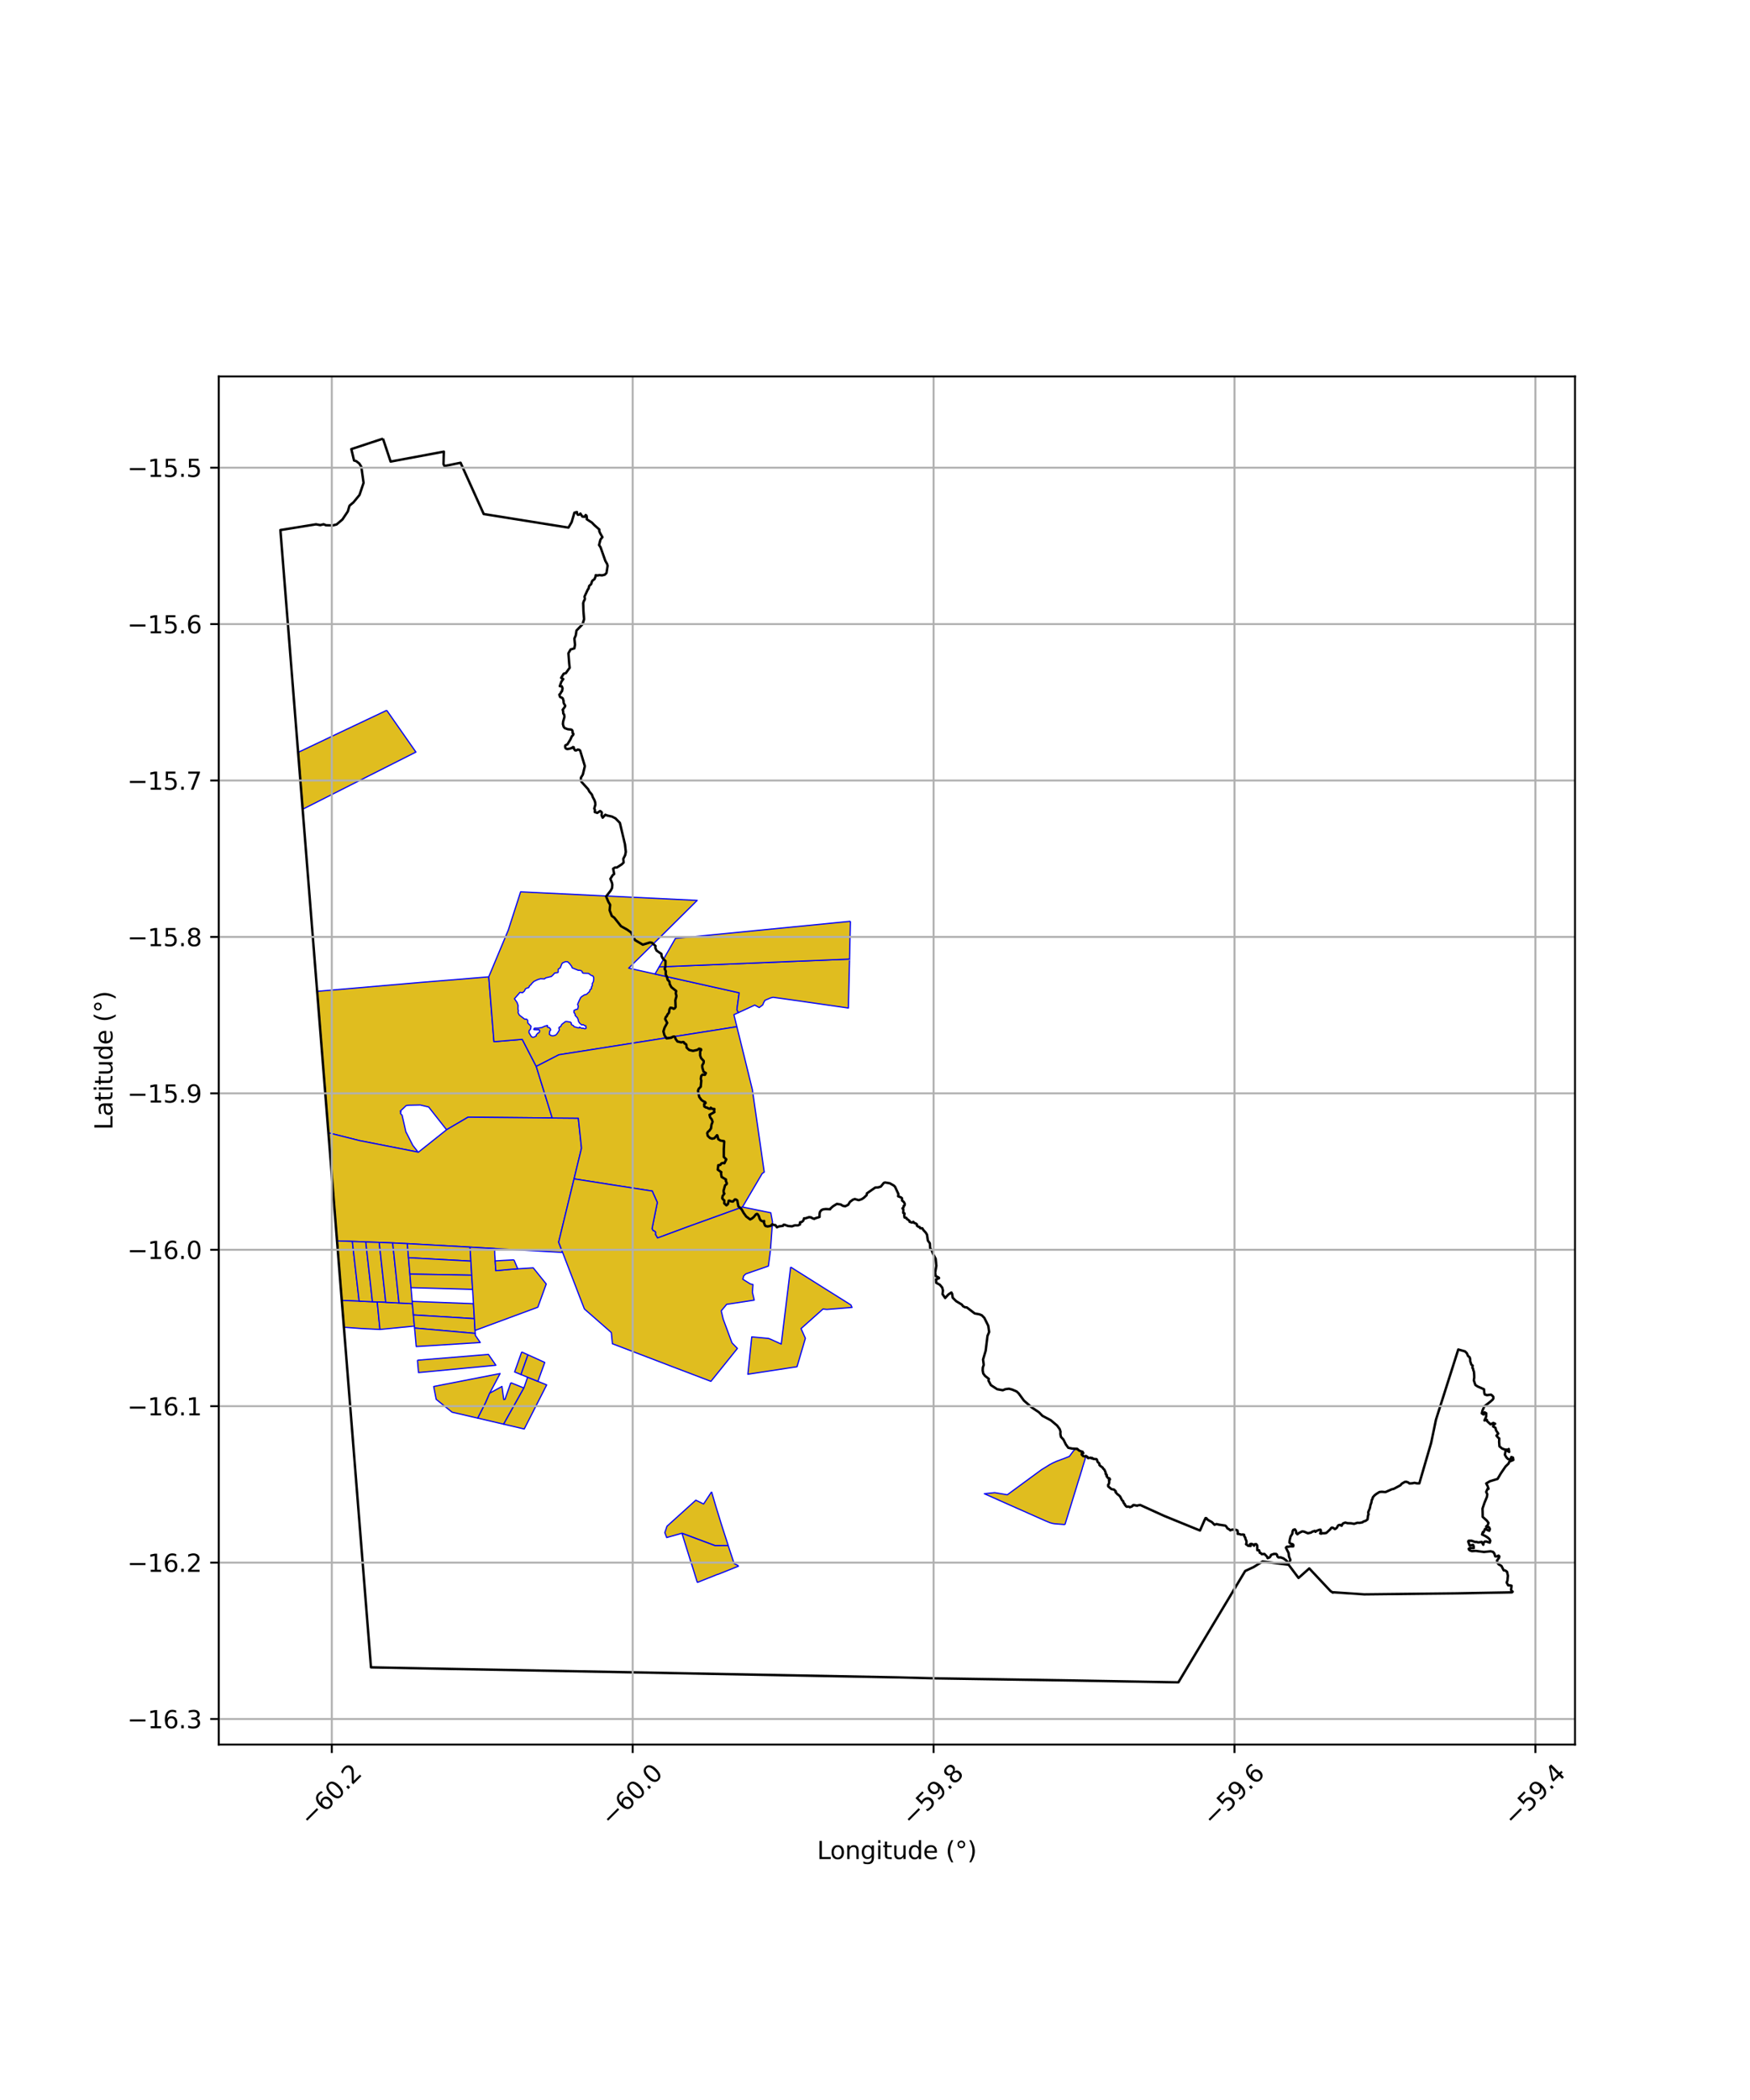 <?xml version="1.0" encoding="utf-8" standalone="no"?>
<!DOCTYPE svg PUBLIC "-//W3C//DTD SVG 1.1//EN"
  "http://www.w3.org/Graphics/SVG/1.1/DTD/svg11.dtd">
<svg xmlns:xlink="http://www.w3.org/1999/xlink" width="720pt" height="864pt" viewBox="0 0 720 864" xmlns="http://www.w3.org/2000/svg" version="1.1">
 <defs>
  <style type="text/css">*{stroke-linejoin: round; stroke-linecap: butt}</style>
 </defs>
 <g id="figure_1">
  <g id="patch_1">
   <path d="M 0 864 
L 720 864 
L 720 0 
L 0 0 
z
" style="fill: #ffffff"/>
  </g>
  <g id="axes_1">
   <g id="patch_2">
    <path d="M 90 717.752 
L 648 717.752 
L 648 154.888 
L 90 154.888 
z
" style="fill: #ffffff"/>
   </g>
   <g id="PatchCollection_1">
    <path d="M 159.112 292.244 
L 171.116 309.427 
L 151.365 319.398 
L 124.665 332.877 
L 122.769 309.497 
L 140.507 301.054 
L 159.112 292.244 
" clip-path="url(#p50d2959262)" style="fill: #e0bd1f; stroke: #0000ff; stroke-width: 0.5"/>
    <path d="M 201.079 401.902 
L 203.234 428.584 
L 214.866 427.613 
L 220.625 438.751 
L 227.206 459.966 
L 192.57 459.633 
L 183.727 464.815 
L 176.365 455.454 
L 172.9 454.613 
L 168.146 454.714 
L 167.109 454.877 
L 164.859 456.995 
L 164.636 457.147 
L 165.018 457.44 
L 164.776 457.679 
L 164.87 457.893 
L 164.743 458.067 
L 165.445 458.862 
L 167.04 465.897 
L 167.098 465.837 
L 169.826 471.212 
L 172.016 474.012 
L 148.004 469.298 
L 135.221 466.097 
L 130.573 407.859 
L 172.863 404.213 
L 201.079 401.902 
" clip-path="url(#p50d2959262)" style="fill: #e0bd1f; stroke: #0000ff; stroke-width: 0.5"/>
    <path d="M 192.57 459.633 
L 227.206 459.966 
L 237.934 460.057 
L 239.248 472.393 
L 236.184 485.014 
L 229.847 511.071 
L 231.471 515.279 
L 219.284 514.602 
L 209.691 514.051 
L 203.49 513.684 
L 199.089 513.431 
L 193.384 513.101 
L 167.572 511.673 
L 161.565 511.381 
L 156.02 511.16 
L 150.496 510.98 
L 144.958 510.761 
L 138.757 510.538 
L 135.221 466.097 
L 148.004 469.298 
L 172.016 474.012 
L 172.077 474.088 
L 183.727 464.815 
L 192.57 459.633 
" clip-path="url(#p50d2959262)" style="fill: #e0bd1f; stroke: #0000ff; stroke-width: 0.5"/>
    <path d="M 138.758 510.538 
L 144.958 510.761 
L 147.756 535.333 
L 140.738 535.039 
L 138.758 510.538 
" clip-path="url(#p50d2959262)" style="fill: #e0bd1f; stroke: #0000ff; stroke-width: 0.5"/>
    <path d="M 140.738 535.039 
L 147.756 535.333 
L 153.234 535.571 
L 155.203 535.658 
L 156.323 546.97 
L 148.998 546.613 
L 141.588 546.075 
L 140.738 535.039 
" clip-path="url(#p50d2959262)" style="fill: #e0bd1f; stroke: #0000ff; stroke-width: 0.5"/>
    <path d="M 144.958 510.761 
L 150.496 510.98 
L 153.234 535.571 
L 147.756 535.333 
L 144.958 510.761 
" clip-path="url(#p50d2959262)" style="fill: #e0bd1f; stroke: #0000ff; stroke-width: 0.5"/>
    <path d="M 150.496 510.98 
L 156.02 511.16 
L 158.712 535.814 
L 155.203 535.658 
L 153.234 535.571 
L 150.496 510.98 
" clip-path="url(#p50d2959262)" style="fill: #e0bd1f; stroke: #0000ff; stroke-width: 0.5"/>
    <path d="M 155.203 535.658 
L 158.712 535.814 
L 164.159 536.085 
L 169.657 536.365 
L 170.077 540.998 
L 170.496 545.601 
L 156.323 546.97 
L 155.203 535.658 
" clip-path="url(#p50d2959262)" style="fill: #e0bd1f; stroke: #0000ff; stroke-width: 0.5"/>
    <path d="M 156.02 511.16 
L 161.565 511.381 
L 164.159 536.085 
L 158.712 535.814 
L 156.02 511.16 
" clip-path="url(#p50d2959262)" style="fill: #e0bd1f; stroke: #0000ff; stroke-width: 0.5"/>
    <path d="M 161.565 511.381 
L 167.572 511.673 
L 168.067 517.471 
L 168.637 524.197 
L 169.103 529.786 
L 169.578 535.426 
L 169.657 536.365 
L 164.159 536.085 
L 161.565 511.381 
" clip-path="url(#p50d2959262)" style="fill: #e0bd1f; stroke: #0000ff; stroke-width: 0.5"/>
    <path d="M 167.572 511.673 
L 193.384 513.101 
L 193.735 518.86 
L 168.067 517.471 
L 167.572 511.673 
" clip-path="url(#p50d2959262)" style="fill: #e0bd1f; stroke: #0000ff; stroke-width: 0.5"/>
    <path d="M 168.067 517.471 
L 193.735 518.86 
L 194.085 524.659 
L 168.637 524.197 
L 168.067 517.471 
" clip-path="url(#p50d2959262)" style="fill: #e0bd1f; stroke: #0000ff; stroke-width: 0.5"/>
    <path d="M 168.637 524.197 
L 194.085 524.659 
L 194.432 530.466 
L 194.434 530.499 
L 169.103 529.786 
L 168.637 524.197 
" clip-path="url(#p50d2959262)" style="fill: #e0bd1f; stroke: #0000ff; stroke-width: 0.5"/>
    <path d="M 169.578 535.426 
L 194.791 536.375 
L 195.17 542.531 
L 170.077 540.998 
L 169.657 536.365 
L 169.578 535.426 
" clip-path="url(#p50d2959262)" style="fill: #e0bd1f; stroke: #0000ff; stroke-width: 0.5"/>
    <path d="M 170.077 540.998 
L 195.17 542.531 
L 195.44 547.383 
L 195.508 548.603 
L 170.564 546.397 
L 170.496 545.601 
L 170.077 540.998 
" clip-path="url(#p50d2959262)" style="fill: #e0bd1f; stroke: #0000ff; stroke-width: 0.5"/>
    <path d="M 170.564 546.397 
L 195.508 548.603 
L 195.552 549.385 
L 197.596 552.355 
L 171.248 554.008 
L 170.564 546.397 
" clip-path="url(#p50d2959262)" style="fill: #e0bd1f; stroke: #0000ff; stroke-width: 0.5"/>
    <path d="M 171.747 559.633 
L 200.957 557.25 
L 204.013 561.705 
L 172.193 564.717 
L 171.747 559.633 
" clip-path="url(#p50d2959262)" style="fill: #e0bd1f; stroke: #0000ff; stroke-width: 0.5"/>
    <path d="M 184.044 569.341 
L 205.755 565.114 
L 201.475 573.197 
L 199.833 577.03 
L 196.568 583.468 
L 185.998 581.017 
L 180.808 576.815 
L 179.469 575.734 
L 178.432 570.453 
L 184.044 569.341 
" clip-path="url(#p50d2959262)" style="fill: #e0bd1f; stroke: #0000ff; stroke-width: 0.5"/>
    <path d="M 193.384 513.101 
L 199.089 513.431 
L 203.49 513.684 
L 203.558 516.478 
L 203.576 516.526 
L 203.719 518.701 
L 203.721 518.762 
L 203.987 522.796 
L 210.866 522.161 
L 211.587 522.116 
L 213.001 522.027 
L 219.387 521.626 
L 224.739 528.268 
L 221.28 537.825 
L 195.44 547.383 
L 195.17 542.531 
L 194.791 536.375 
L 194.434 530.499 
L 194.432 530.466 
L 194.085 524.659 
L 193.735 518.86 
L 193.384 513.101 
" clip-path="url(#p50d2959262)" style="fill: #e0bd1f; stroke: #0000ff; stroke-width: 0.5"/>
    <path d="M 210.169 568.887 
L 215.549 571.051 
L 207.215 585.947 
L 196.568 583.468 
L 199.833 577.03 
L 201.475 573.197 
L 206.528 570.415 
L 207.255 575.826 
L 207.755 575.742 
L 210.169 568.887 
" clip-path="url(#p50d2959262)" style="fill: #e0bd1f; stroke: #0000ff; stroke-width: 0.5"/>
    <path d="M 274.941 401.952 
L 304.122 408.466 
L 303.176 415.423 
L 303.797 416.621 
L 301.946 417.477 
L 303.172 422.415 
L 275.868 426.728 
L 229.928 433.97 
L 220.625 438.751 
L 214.866 427.613 
L 203.234 428.584 
L 201.079 401.902 
L 209.111 382.702 
L 214.197 366.929 
L 246.786 368.51 
L 286.846 370.441 
L 274.059 383.14 
L 268.936 388.193 
L 258.669 398.317 
L 269.494 400.735 
L 274.941 401.952 
M 219.654 426.728 
L 220.64 426.187 
L 220.663 425.757 
L 221.304 425.048 
L 221.634 424.959 
L 221.941 424.611 
L 221.997 423.893 
L 221.602 423.577 
L 221.28 423.683 
L 219.776 423.633 
L 219.581 423.477 
L 219.947 423.003 
L 220.44 423.031 
L 221.42 422.989 
L 222.85 422.775 
L 224.152 422.186 
L 225.221 421.895 
L 225.25 422.072 
L 225.195 422.263 
L 225.234 422.591 
L 225.673 422.727 
L 225.923 422.726 
L 226.514 423.407 
L 226.521 423.922 
L 226.188 424.125 
L 226.008 425.519 
L 226.689 426.052 
L 227.367 426.15 
L 228.144 426.044 
L 228.696 425.802 
L 229.13 425.364 
L 229.644 424.612 
L 230.133 423.753 
L 229.933 422.989 
L 230.036 422.67 
L 230.271 422.517 
L 230.633 422.403 
L 230.772 422.191 
L 230.908 421.835 
L 231.219 421.393 
L 232.647 420.293 
L 233.265 420.286 
L 234.2 420.436 
L 234.746 420.544 
L 235.077 420.983 
L 235.019 421.374 
L 235.321 421.683 
L 235.941 421.987 
L 236.187 422.422 
L 237.12 422.662 
L 237.887 422.901 
L 238.453 422.863 
L 238.353 422.642 
L 238.47 422.6 
L 238.81 422.785 
L 239.454 423.104 
L 239.791 422.996 
L 240.71 423.284 
L 241.164 422.982 
L 240.985 422.026 
L 240.59 422.018 
L 239.963 421.575 
L 239.313 421.666 
L 238.489 420.956 
L 238.05 420.307 
L 237.836 419.384 
L 237.529 418.711 
L 236.626 417.769 
L 236.629 417.239 
L 236.15 416.568 
L 236.17 415.716 
L 236.812 415.382 
L 237.665 415.158 
L 237.95 413.887 
L 237.671 413.415 
L 237.668 413.15 
L 238.284 411.702 
L 238.916 410.421 
L 239.389 409.991 
L 240.475 409.304 
L 241.081 409.199 
L 241.575 408.881 
L 242.191 408.233 
L 242.521 408.056 
L 242.728 407.274 
L 243.006 406.986 
L 243.315 406.825 
L 243.337 406.123 
L 243.725 405.444 
L 243.672 404.672 
L 244.121 403.913 
L 244.285 402.913 
L 244.231 402.01 
L 243.859 401.472 
L 243.297 401.339 
L 242.112 400.496 
L 239.942 400.417 
L 239.576 400.13 
L 239.532 399.718 
L 238.998 399.323 
L 238.542 399.217 
L 237.885 399.196 
L 235.423 398.214 
L 235.197 397.6 
L 234.266 396.358 
L 233.493 395.674 
L 232.657 395.654 
L 231.466 396.167 
L 231.204 396.471 
L 230.476 398.267 
L 229.916 398.546 
L 229.659 398.785 
L 229.664 399.971 
L 229.437 400.162 
L 228.184 400.343 
L 227.709 400.937 
L 226.851 401.753 
L 224.549 402.32 
L 223.993 402.752 
L 222.392 402.686 
L 221.347 403.003 
L 220.669 403.3 
L 219.647 403.8 
L 218.711 404.728 
L 218.478 405.113 
L 217.813 405.638 
L 217.765 405.942 
L 217.416 406.389 
L 216.683 406.559 
L 216.154 406.892 
L 215.762 407.756 
L 215.001 408.425 
L 213.945 408.277 
L 211.657 410.908 
L 212.219 411.706 
L 212.734 412.46 
L 213.157 413.691 
L 213.098 415.026 
L 213.195 415.546 
L 213.305 415.919 
L 213.185 416.286 
L 213.18 416.673 
L 213.676 417.636 
L 215.867 419.308 
L 216.64 419.331 
L 217.058 419.714 
L 217.113 419.886 
L 217.124 420.728 
L 217.255 420.993 
L 218.5 422.23 
L 218.272 423.436 
L 217.687 424.058 
L 217.63 424.82 
L 218.6 426.468 
L 219.082 426.736 
L 219.654 426.728 
" clip-path="url(#p50d2959262)" style="fill: #e0bd1f; stroke: #0000ff; stroke-width: 0.5"/>
    <path d="M 211.472 518.337 
L 211.93 519.446 
L 211.958 519.512 
L 213.001 522.027 
L 211.587 522.116 
L 210.866 522.161 
L 203.987 522.796 
L 203.721 518.762 
L 206.614 518.591 
L 206.699 518.586 
L 211.472 518.337 
" clip-path="url(#p50d2959262)" style="fill: #e0bd1f; stroke: #0000ff; stroke-width: 0.5"/>
    <path d="M 217.083 566.628 
L 217.141 566.652 
L 221.315 568.331 
L 224.914 569.79 
L 224.891 569.851 
L 215.687 587.925 
L 207.215 585.947 
L 215.549 571.051 
L 217.055 566.687 
L 217.083 566.628 
" clip-path="url(#p50d2959262)" style="fill: #e0bd1f; stroke: #0000ff; stroke-width: 0.5"/>
    <path d="M 214.641 556.233 
L 214.698 556.259 
L 217.213 557.404 
L 216.516 559.417 
L 216.465 559.561 
L 214.343 565.525 
L 211.726 564.466 
L 213.335 559.926 
L 214.641 556.233 
" clip-path="url(#p50d2959262)" style="fill: #e0bd1f; stroke: #0000ff; stroke-width: 0.5"/>
    <path d="M 217.213 557.404 
L 224.133 560.544 
L 221.315 568.331 
L 217.141 566.652 
L 217.083 566.628 
L 214.343 565.524 
L 216.465 559.561 
L 216.516 559.417 
L 217.213 557.404 
" clip-path="url(#p50d2959262)" style="fill: #e0bd1f; stroke: #0000ff; stroke-width: 0.5"/>
    <path d="M 303.172 422.415 
L 305.433 431.561 
L 309.535 448.273 
L 310.352 453.928 
L 312.633 469.709 
L 314.429 482.235 
L 313.596 482.806 
L 305.478 496.606 
L 304.985 496.784 
L 283.103 504.682 
L 270.527 509.349 
L 269.697 507.912 
L 269.653 507.922 
L 269.727 506.966 
L 269.505 506.685 
L 268.949 506.355 
L 268.718 506.345 
L 268.259 505.52 
L 270.435 494.701 
L 268.611 490.656 
L 268.453 490.24 
L 268.409 490.054 
L 252.257 487.542 
L 236.184 485.014 
L 239.248 472.393 
L 237.934 460.057 
L 227.206 459.966 
L 220.625 438.751 
L 229.928 433.97 
L 275.868 426.728 
L 303.172 422.415 
" clip-path="url(#p50d2959262)" style="fill: #e0bd1f; stroke: #0000ff; stroke-width: 0.5"/>
    <path d="M 317.754 503.784 
L 317.003 514.262 
L 316.134 520.898 
L 306.855 524.113 
L 305.988 524.924 
L 305.615 526.313 
L 308.692 528.242 
L 309.791 528.503 
L 309.557 531.696 
L 310.32 534.917 
L 298.98 536.636 
L 296.737 539.319 
L 297.527 542.684 
L 300.735 551.348 
L 301.165 552.495 
L 303.39 554.779 
L 297.428 562.205 
L 292.493 568.328 
L 289.11 567.04 
L 284.993 565.469 
L 276.869 562.386 
L 251.972 552.856 
L 251.51 548.237 
L 241.77 539.718 
L 240.44 538.543 
L 238.559 533.724 
L 235.878 526.729 
L 231.471 515.279 
L 229.847 511.071 
L 236.184 485.014 
L 252.257 487.542 
L 268.409 490.054 
L 268.453 490.24 
L 268.611 490.656 
L 270.435 494.701 
L 268.259 505.52 
L 268.718 506.345 
L 268.949 506.355 
L 269.505 506.685 
L 269.727 506.966 
L 269.653 507.922 
L 269.697 507.912 
L 270.527 509.349 
L 283.103 504.682 
L 304.985 496.784 
L 305.478 496.606 
L 317.134 498.976 
L 317.83 502.729 
L 317.754 503.784 
" clip-path="url(#p50d2959262)" style="fill: #e0bd1f; stroke: #0000ff; stroke-width: 0.5"/>
    <path d="M 349.536 394.594 
L 349.129 411.164 
L 349.044 414.733 
L 336.903 412.985 
L 336.845 412.975 
L 326.068 411.432 
L 318.021 410.313 
L 316.98 410.6 
L 314.718 411.564 
L 314.145 412.597 
L 313.829 413.434 
L 312.367 414.535 
L 310.534 413.53 
L 303.797 416.621 
L 303.176 415.423 
L 304.122 408.466 
L 269.494 400.735 
L 271.183 397.802 
L 324.355 395.628 
L 324.416 395.625 
L 349.536 394.594 
" clip-path="url(#p50d2959262)" style="fill: #e0bd1f; stroke: #0000ff; stroke-width: 0.5"/>
    <path d="M 349.888 379.047 
L 349.668 388.796 
L 349.536 394.594 
L 324.416 395.625 
L 324.355 395.628 
L 271.183 397.802 
L 277.898 386.085 
L 314.691 382.501 
L 314.749 382.492 
L 349.888 379.047 
" clip-path="url(#p50d2959262)" style="fill: #e0bd1f; stroke: #0000ff; stroke-width: 0.5"/>
    <path d="M 292.777 613.761 
L 293.589 616.599 
L 294.453 619.53 
L 296.513 626.217 
L 297.297 628.721 
L 297.46 629.224 
L 299.61 635.854 
L 294.204 635.897 
L 280.591 630.813 
L 274.295 632.591 
L 273.532 630.572 
L 274.419 627.931 
L 274.782 627.602 
L 286.292 617.212 
L 289.475 618.799 
L 292.777 613.761 
" clip-path="url(#p50d2959262)" style="fill: #e0bd1f; stroke: #0000ff; stroke-width: 0.5"/>
    <path d="M 280.584 630.849 
L 294.196 635.933 
L 299.603 635.89 
L 302.035 643.289 
L 303.548 644.039 
L 303.808 644.374 
L 297.898 646.747 
L 295.265 647.794 
L 295.237 647.738 
L 287 651.027 
L 286.837 650.877 
L 284.333 642.78 
L 284.28 642.755 
L 283.257 639.459 
L 282.393 636.693 
L 281.907 635.134 
L 281.287 633.133 
L 280.584 630.849 
" clip-path="url(#p50d2959262)" style="fill: #e0bd1f; stroke: #0000ff; stroke-width: 0.5"/>
    <path d="M 325.287 521.298 
L 326.583 522.115 
L 326.656 522.161 
L 326.886 522.305 
L 339.284 530.111 
L 350.093 536.892 
L 350.543 537.906 
L 340.164 538.746 
L 338.61 538.566 
L 334.823 541.939 
L 329.568 546.617 
L 330.391 548.46 
L 331.358 550.611 
L 327.914 562.315 
L 322.92 563.081 
L 316.517 564.058 
L 315.477 564.216 
L 315.394 564.228 
L 312.033 564.739 
L 307.681 565.399 
L 309.296 550.036 
L 316.188 550.662 
L 317.148 551.042 
L 317.223 551.073 
L 321.42 552.993 
L 324.196 530.335 
L 324.212 530.2 
L 325.287 521.298 
" clip-path="url(#p50d2959262)" style="fill: #e0bd1f; stroke: #0000ff; stroke-width: 0.5"/>
    <path d="M 438.156 627.267 
L 437.118 627.178 
L 435.788 627.077 
L 433.928 626.931 
L 433.181 626.811 
L 432.087 626.522 
L 430.049 625.683 
L 428.145 624.842 
L 425.942 623.866 
L 423.27 622.679 
L 420.38 621.392 
L 418.538 620.582 
L 416.237 619.56 
L 416.237 619.56 
L 416.237 619.56 
L 414.064 618.597 
L 411.25 617.341 
L 411.25 617.341 
L 411.25 617.341 
L 408.605 616.161 
L 404.991 614.563 
L 409.235 614.121 
L 414.434 614.998 
L 418.69 611.874 
L 425.083 607.182 
L 428.487 604.683 
L 431.909 602.575 
L 433.252 601.861 
L 434.628 601.243 
L 437.823 600.051 
L 438.619 599.737 
L 439.96 599.223 
L 440.12 599.007 
L 441.616 596.991 
L 442.48 596.062 
L 444.053 596.855 
L 444.995 597.184 
L 445.429 597.311 
L 445.234 597.527 
L 445.114 597.774 
L 445.268 597.809 
L 445.699 597.842 
L 445.276 598.133 
L 445.052 598.195 
L 445.057 598.447 
L 445.636 599.062 
L 445.838 599.044 
L 446.288 599.24 
L 446.729 599.382 
L 445.29 604.044 
L 445.308 604.096 
L 444.197 607.678 
L 444.187 607.679 
L 443.329 610.418 
L 443.337 610.421 
L 443.031 611.417 
L 440.723 618.922 
L 438.156 627.267 
" clip-path="url(#p50d2959262)" style="fill: #e0bd1f; stroke: #0000ff; stroke-width: 0.5"/>
   </g>
   <g id="PatchCollection_2">
    <path d="M 157.563 180.473 
L 160.709 189.905 
L 182.612 185.821 
L 182.463 190.935 
L 182.878 191.738 
L 189.494 190.395 
L 199.017 211.486 
L 233.88 217.076 
L 235.183 214.838 
L 236.322 210.946 
L 237.361 210.666 
L 237.39 211.324 
L 237.782 211.812 
L 238.329 211.751 
L 238.792 211.291 
L 239.589 212.525 
L 240.525 212.618 
L 240.963 211.89 
L 241.324 212.201 
L 241.441 212.923 
L 241.392 213.621 
L 243.524 215 
L 244.476 215.992 
L 246.557 217.834 
L 246.551 218.475 
L 246.88 219.302 
L 247.869 221.02 
L 247.328 221.603 
L 246.997 222.164 
L 246.474 224.245 
L 247.069 225.127 
L 249.049 230.743 
L 249.801 232.068 
L 249.988 232.773 
L 249.537 235.72 
L 248.833 236.445 
L 247.682 236.724 
L 246.555 236.597 
L 245.963 236.771 
L 245.094 236.659 
L 245.068 237.106 
L 244.585 238.275 
L 243.741 238.892 
L 243.513 239.327 
L 243.224 240.315 
L 242.394 241.082 
L 242.14 242.237 
L 241.887 242.447 
L 240.475 245.478 
L 240.644 246.23 
L 240.571 246.741 
L 240.287 247.105 
L 239.941 248.136 
L 240.049 251.477 
L 240.311 254.749 
L 239.677 256.825 
L 237.176 259.435 
L 236.898 261.372 
L 236.319 262.754 
L 236.581 265.284 
L 236.298 266.775 
L 234.783 267.191 
L 233.86 268.753 
L 234.179 272.911 
L 234.381 274.749 
L 232.794 276.951 
L 231.936 277.164 
L 230.874 278.888 
L 231.74 279.38 
L 230.977 280.447 
L 230.307 282.312 
L 231.123 282.353 
L 231.456 283.23 
L 231.178 284.492 
L 230.861 284.699 
L 230.635 285.297 
L 230.136 285.768 
L 230.18 286.046 
L 230.45 286.771 
L 231.255 287.101 
L 231.546 287.366 
L 231.877 288.378 
L 231.848 288.75 
L 231.952 289.341 
L 232.56 290.365 
L 232.43 290.77 
L 231.502 292.029 
L 231.679 292.518 
L 231.743 293.545 
L 232.099 294.012 
L 232.24 294.912 
L 231.699 296.858 
L 231.596 297.905 
L 231.899 299 
L 232.333 299.556 
L 233.665 300.037 
L 234.954 300.157 
L 235.319 300.34 
L 235.564 300.773 
L 235.59 301.619 
L 235.887 301.851 
L 235.89 302.161 
L 235.779 302.407 
L 235.262 302.942 
L 234.676 304.241 
L 233.434 306.274 
L 232.671 306.606 
L 232.509 306.922 
L 232.552 307.513 
L 232.723 307.862 
L 233.089 308.105 
L 233.495 308.178 
L 234.349 308.036 
L 235.279 307.732 
L 235.728 307.363 
L 236.068 307.466 
L 236.039 307.881 
L 236.611 308.718 
L 237.048 308.761 
L 237.697 308.393 
L 238.304 308.498 
L 238.685 308.805 
L 240.632 315.214 
L 239.789 318.684 
L 239.023 319.914 
L 238.975 320.802 
L 239.229 321.666 
L 241.973 324.7 
L 242.472 325.664 
L 243.524 326.923 
L 243.88 327.928 
L 244.592 329.26 
L 244.865 330.109 
L 244.956 331.036 
L 244.496 332.668 
L 244.773 333.204 
L 244.714 334.106 
L 245.729 334.453 
L 246.906 333.687 
L 247.361 333.963 
L 247.616 334.343 
L 247.492 335.448 
L 247.958 336.42 
L 249.041 335.216 
L 249.787 335.515 
L 251.782 335.959 
L 253.229 336.702 
L 255.035 338.549 
L 257.13 347.4 
L 257.479 350.47 
L 257.209 351.836 
L 256.442 353.346 
L 256.567 354.882 
L 255.806 355.611 
L 253.81 356.916 
L 253.047 356.905 
L 252.271 357.41 
L 252.683 359.588 
L 252.075 360.071 
L 251.122 361.605 
L 251.779 363.234 
L 251.925 363.99 
L 251.817 365.343 
L 251.29 366.368 
L 249.379 368.832 
L 250.324 371.089 
L 251.042 372.254 
L 250.829 374.525 
L 251.707 376.841 
L 252.702 377.53 
L 255.502 381.064 
L 258.041 382.483 
L 259.643 383.629 
L 261.256 386.779 
L 264.474 388.667 
L 267.374 387.764 
L 268.172 387.852 
L 269.712 389.219 
L 269.598 389.95 
L 270.143 391.113 
L 272.131 392.467 
L 272.202 393.397 
L 272.726 394.385 
L 273.815 395.402 
L 273.759 397.891 
L 273.439 398.564 
L 273.919 399.539 
L 273.898 400.979 
L 274.346 401.762 
L 274.728 403.173 
L 275.412 403.835 
L 275.55 404.917 
L 276.235 406.164 
L 278.198 407.729 
L 278.022 408.671 
L 278.323 409.816 
L 277.849 411.574 
L 277.968 414.319 
L 277.571 414.882 
L 277.125 415.047 
L 276.672 414.747 
L 275.846 414.587 
L 275.427 415.31 
L 275.253 416.653 
L 274.58 417.429 
L 274.34 418.111 
L 273.97 418.364 
L 273.661 419.239 
L 274.503 420.847 
L 273.402 422.862 
L 272.943 424.352 
L 273.388 425.976 
L 274.273 427.234 
L 276.192 426.95 
L 276.863 426.537 
L 277.378 426.438 
L 277.724 426.754 
L 277.983 427.484 
L 278.726 428.504 
L 280.28 428.859 
L 281.104 428.701 
L 281.403 428.853 
L 281.636 429.319 
L 282.192 429.54 
L 282.396 429.899 
L 282.496 431.01 
L 283.55 431.993 
L 285.125 432.355 
L 286.972 431.942 
L 287.583 431.453 
L 288.224 431.58 
L 288.462 431.753 
L 288.453 432.059 
L 288.078 432.462 
L 288.063 434.274 
L 288.457 435.352 
L 289.537 436.523 
L 289.481 437.338 
L 288.927 438.306 
L 288.967 439.258 
L 289.464 440.906 
L 290.419 441.49 
L 290.029 442.222 
L 289.014 442.134 
L 288.501 442.682 
L 288.333 443.924 
L 288.526 444.558 
L 288.318 447.096 
L 287.475 447.964 
L 287.175 448.759 
L 287.676 451.299 
L 288.588 452.547 
L 289.399 453.114 
L 290.094 453.406 
L 290.251 453.602 
L 290.286 453.872 
L 289.707 454.212 
L 289.767 455.229 
L 290.424 455.652 
L 290.756 455.657 
L 291.626 456.116 
L 292.239 456.196 
L 292.42 455.736 
L 293.044 456.224 
L 293.92 456.282 
L 293.802 457.228 
L 293.951 457.539 
L 291.917 458.663 
L 292.177 459.704 
L 292.835 460.537 
L 293.18 461.529 
L 292.698 462.829 
L 292.536 464.235 
L 291.782 465.278 
L 291.307 465.591 
L 290.964 466.225 
L 291.19 467.335 
L 292.109 468.2 
L 292.984 468.493 
L 293.93 468.292 
L 294.99 467.067 
L 295.133 467.158 
L 295.527 468.705 
L 296.426 469.256 
L 297.886 469.506 
L 297.973 469.694 
L 297.796 472.728 
L 297.798 476.007 
L 298.816 476.987 
L 298.04 478.589 
L 297.335 478.477 
L 296.802 478.67 
L 296.357 479.279 
L 295.529 479.391 
L 295.304 481.247 
L 296.77 482.27 
L 296.656 482.782 
L 296.885 484.221 
L 298.671 485.272 
L 298.65 485.891 
L 299.057 486.877 
L 298.94 487.198 
L 298.311 487.689 
L 297.687 489.916 
L 297.795 490.851 
L 298.043 491.074 
L 297.31 492.054 
L 297.16 492.996 
L 297.578 493.574 
L 298.002 493.896 
L 297.97 495.076 
L 298.863 495.906 
L 299.478 495.391 
L 299.809 494.013 
L 300.134 493.97 
L 300.765 494.269 
L 301.537 494.364 
L 302.377 493.46 
L 302.814 493.512 
L 303.335 493.917 
L 303.788 496.28 
L 305.112 497.553 
L 305.976 499.079 
L 307.01 500.5 
L 308.634 501.704 
L 309.369 501.318 
L 310.118 500.722 
L 311 499.624 
L 311.453 499.429 
L 311.753 499.594 
L 312.209 500.323 
L 312.548 501.394 
L 312.959 502.094 
L 313.796 502.509 
L 314.375 502.358 
L 314.322 503.102 
L 314.689 504.081 
L 314.965 504.417 
L 315.835 504.604 
L 317.062 504.359 
L 317.761 503.697 
L 318.274 503.979 
L 319.061 504.068 
L 319.643 504.934 
L 320.572 504.557 
L 322.121 504.354 
L 322.406 503.88 
L 322.78 503.889 
L 324.202 504.406 
L 325.845 504.544 
L 327.002 504.131 
L 328.315 504.157 
L 329.144 503.759 
L 329.096 503.087 
L 329.201 502.858 
L 329.796 502.799 
L 330.481 502.246 
L 330.818 501.25 
L 331.292 501.285 
L 332.888 500.769 
L 333.75 500.88 
L 334.235 501.223 
L 335.045 501.487 
L 335.258 501.291 
L 337.186 500.694 
L 337.192 499.484 
L 337.342 498.634 
L 337.979 497.854 
L 338.679 497.554 
L 339.729 497.429 
L 341.545 497.523 
L 341.652 497.248 
L 342.745 496.283 
L 344.319 495.318 
L 345.883 495.556 
L 346.808 496.121 
L 347.753 496.289 
L 348.959 495.692 
L 349.706 494.478 
L 350.891 493.598 
L 351.675 493.311 
L 353.295 493.785 
L 354.516 493.389 
L 355.359 492.84 
L 356.561 491.73 
L 356.66 490.988 
L 360.114 488.585 
L 361.239 488.542 
L 362.383 488.21 
L 363.617 486.682 
L 364.122 486.504 
L 366.084 486.833 
L 367.764 487.786 
L 368.256 488.295 
L 369.634 491.281 
L 369.519 492.181 
L 370.74 492.672 
L 371.096 492.986 
L 371.145 493.941 
L 371.846 494.515 
L 372.257 495.277 
L 372.179 495.89 
L 371.817 496.121 
L 371.757 496.712 
L 371.305 497.154 
L 371.67 497.634 
L 371.624 499.032 
L 372.087 499.169 
L 372.163 499.41 
L 372.013 500.06 
L 372.144 500.905 
L 372.919 501.101 
L 373.112 501.526 
L 373.529 501.765 
L 374.203 502.314 
L 374.229 502.67 
L 375.22 503.005 
L 375.79 502.696 
L 376.017 503.083 
L 376.859 503.424 
L 377.275 503.781 
L 377.235 504.27 
L 377.989 504.803 
L 378.349 504.818 
L 378.654 505.349 
L 379.455 505.335 
L 379.917 506.09 
L 380.904 507.16 
L 381.394 507.983 
L 381.755 510.414 
L 382.576 511.554 
L 382.689 513.527 
L 383.334 514.426 
L 383.849 515.773 
L 384.948 517.888 
L 385.248 520.802 
L 384.734 523.623 
L 385.004 525.043 
L 386.103 525.546 
L 386.362 525.805 
L 386.255 525.962 
L 385.114 526.361 
L 385.202 527.79 
L 386.684 528.585 
L 387.64 529.73 
L 387.956 530.916 
L 387.776 532.432 
L 388.875 534.032 
L 390.221 532.566 
L 391.425 531.768 
L 391.732 532.352 
L 391.979 533.927 
L 393.407 535.351 
L 395.723 536.739 
L 396.223 537.413 
L 397.008 537.839 
L 397.762 537.909 
L 401.021 540.389 
L 402.954 540.745 
L 403.945 541.153 
L 404.997 542.225 
L 406.591 545.448 
L 406.963 548.023 
L 406.288 549.613 
L 405.531 555.741 
L 404.462 559.348 
L 404.738 561.545 
L 404.365 562.65 
L 404.301 563.821 
L 404.535 565.086 
L 405.265 566.081 
L 406.841 567.313 
L 406.675 567.997 
L 407.68 569.878 
L 410.257 571.557 
L 412.574 571.983 
L 413.696 571.533 
L 415.128 571.366 
L 416.452 571.717 
L 418.253 572.481 
L 419.097 573.266 
L 421.264 576.236 
L 424.565 579.122 
L 427.437 581.038 
L 428.883 582.51 
L 432.334 584.332 
L 434.909 586.493 
L 435.967 587.937 
L 436.319 588.992 
L 436.268 589.989 
L 436.489 591.155 
L 437.538 592.297 
L 438.517 594.274 
L 439.524 595.654 
L 441.115 595.991 
L 443.197 596.091 
L 444.053 596.855 
L 445.429 597.311 
L 445.114 597.774 
L 445.699 597.842 
L 445.052 598.195 
L 445.057 598.447 
L 445.636 599.062 
L 445.838 599.044 
L 446.288 599.24 
L 446.744 599.197 
L 446.758 599.021 
L 447.454 599.462 
L 447.434 599.628 
L 447.664 599.908 
L 448.769 599.735 
L 448.893 599.909 
L 449.245 600.059 
L 449.369 599.849 
L 449.464 599.997 
L 449.709 600.085 
L 449.795 600.235 
L 451.14 600.333 
L 451.186 600.489 
L 451.408 600.754 
L 451.505 601.308 
L 451.799 601.699 
L 452.052 601.841 
L 452.324 602.262 
L 452.309 602.686 
L 452.69 603.11 
L 453.608 603.75 
L 453.885 604.217 
L 454.312 604.612 
L 454.648 605.232 
L 454.966 606.065 
L 454.858 606.319 
L 455.35 606.818 
L 455.224 606.917 
L 455.211 607.09 
L 455.401 607.133 
L 455.307 607.28 
L 455.462 607.603 
L 455.973 608.176 
L 456.404 608.204 
L 456.683 608.645 
L 456.296 608.912 
L 456.273 609.161 
L 456.4 609.385 
L 456.316 609.488 
L 456.375 609.928 
L 456.123 610.732 
L 455.922 610.89 
L 455.955 611.546 
L 457.284 612.663 
L 458.351 612.865 
L 459.064 613.575 
L 458.961 613.897 
L 459.75 614.781 
L 460.257 615.12 
L 460.829 615.676 
L 461.638 617.246 
L 462.158 617.702 
L 462.165 618.075 
L 462.432 618.502 
L 462.757 618.81 
L 462.776 619.068 
L 463.312 619.734 
L 463.661 619.943 
L 464.055 619.84 
L 464.618 619.92 
L 464.802 620.104 
L 465.659 619.836 
L 465.945 619.504 
L 466.12 619.501 
L 466.093 619.333 
L 466.294 619.224 
L 466.808 619.246 
L 467.137 619.415 
L 467.244 619.33 
L 467.847 619.523 
L 468.139 619.349 
L 469.129 619.2 
L 478.975 623.681 
L 493.711 629.699 
L 495.716 625.128 
L 495.898 625.101 
L 495.955 624.602 
L 496.281 624.582 
L 497 625.36 
L 498.595 626.228 
L 499.69 627.325 
L 500.494 627.042 
L 501.572 627.294 
L 504.152 627.683 
L 504.649 628.191 
L 504.989 628.824 
L 505.697 629.178 
L 506.188 629.63 
L 506.835 629.348 
L 508.247 629.338 
L 509.113 629.656 
L 509.246 630.408 
L 509.212 631.068 
L 509.94 631.163 
L 510.644 631.396 
L 511.348 631.329 
L 511.856 631.431 
L 511.944 632.076 
L 512.327 632.577 
L 512.413 633.122 
L 512.833 634.035 
L 512.829 634.866 
L 512.662 635.343 
L 512.817 635.497 
L 513.037 635.529 
L 513.472 635.977 
L 514.54 636.059 
L 514.273 635.342 
L 514.752 635.178 
L 515.268 635.298 
L 515.964 635.942 
L 516.202 635.362 
L 516.839 635.302 
L 517.248 635.812 
L 517.292 637.798 
L 518.013 637.827 
L 518.329 638.861 
L 518.789 639.019 
L 519.073 639.403 
L 520.237 639.348 
L 521.301 640.458 
L 521.546 641.065 
L 522.194 640.832 
L 522.599 640.522 
L 522.966 639.726 
L 524.133 639.324 
L 525.071 639.357 
L 525.396 639.67 
L 525.525 640.287 
L 525.963 640.762 
L 526.909 640.751 
L 528.181 641.217 
L 528.536 641.596 
L 528.921 641.736 
L 529.506 642.352 
L 529.745 643.366 
L 530.352 643.04 
L 530.918 641.798 
L 530.334 640.423 
L 530.171 638.972 
L 529.058 636.776 
L 529.293 636.468 
L 529.683 636.31 
L 530.066 636.423 
L 530.683 636.211 
L 532.071 636.206 
L 532.138 635.732 
L 531.905 635.362 
L 530.946 635.07 
L 530.519 634.658 
L 530.607 633.681 
L 530.97 632.195 
L 531.672 631.057 
L 531.833 629.955 
L 532.146 629.404 
L 532.772 629.237 
L 533.018 629.551 
L 533.291 630.148 
L 533.253 630.653 
L 533.79 631.247 
L 534.427 630.714 
L 535.789 630.045 
L 536.578 630.172 
L 538.109 630.836 
L 539.411 630.532 
L 539.92 630.177 
L 540.91 629.851 
L 541.209 630.234 
L 541.664 629.857 
L 542.821 629.394 
L 543.293 629.352 
L 543.442 629.734 
L 543.431 630.097 
L 543.156 630.891 
L 543.571 630.991 
L 544.167 630.787 
L 544.741 630.835 
L 545.679 630.695 
L 547.358 629.144 
L 547.634 628.716 
L 548.017 628.473 
L 548.548 628.643 
L 549.181 629.098 
L 549.462 628.997 
L 550.057 628.516 
L 550.444 627.746 
L 550.702 627.528 
L 550.999 627.424 
L 551.508 627.399 
L 551.733 627.646 
L 551.988 627.746 
L 552.25 627.183 
L 552.571 626.784 
L 553.495 626.418 
L 554.358 626.68 
L 555.877 626.733 
L 557.117 626.951 
L 558.489 626.504 
L 559.303 626.558 
L 560.6 626.331 
L 560.934 626.001 
L 561.854 625.724 
L 562.644 625.124 
L 562.85 623.451 
L 563.051 623.126 
L 562.916 622.209 
L 563.218 621.428 
L 563.584 620.555 
L 563.878 619.124 
L 564.188 618.303 
L 564.403 617.1 
L 564.666 616.732 
L 564.829 616.037 
L 565.507 615.254 
L 566.239 614.672 
L 567.52 613.87 
L 568.489 613.766 
L 570.006 613.891 
L 572.634 612.73 
L 573.465 612.541 
L 576.171 611.089 
L 576.741 610.423 
L 577.968 609.706 
L 578.583 609.649 
L 579.328 609.897 
L 579.896 610.341 
L 581.056 610.263 
L 581.96 610.083 
L 583.033 610.294 
L 583.952 610.296 
L 588.815 593.637 
L 590.792 584.114 
L 599.972 555.222 
L 602.724 555.985 
L 603.486 556.72 
L 603.995 557.883 
L 604.671 558.444 
L 604.867 559.21 
L 604.897 560.026 
L 605.375 561.488 
L 605.895 561.845 
L 605.777 562.741 
L 606.076 563.164 
L 606.142 563.667 
L 606.426 564.407 
L 606.518 565.75 
L 606.543 566.7 
L 606.38 567.933 
L 607.005 569.815 
L 607.941 570.432 
L 610.561 571.584 
L 610.695 573.159 
L 610.901 573.729 
L 611.729 574.005 
L 613.422 573.799 
L 613.897 574.129 
L 614.369 574.65 
L 614.427 575.359 
L 614.079 575.892 
L 613.019 576.816 
L 610.709 578.598 
L 609.942 580.326 
L 609.659 581.5 
L 610.359 581.959 
L 610.806 581.082 
L 611.47 581.448 
L 611.436 582.902 
L 610.752 584.406 
L 611.756 584.177 
L 611.83 584.684 
L 613.259 586.014 
L 614.407 585.445 
L 615.138 585.779 
L 614.431 586.301 
L 614.299 586.881 
L 615.289 587.463 
L 615.504 588.474 
L 616.404 589.809 
L 615.688 590.664 
L 616.423 591.537 
L 616.842 591.823 
L 616.782 593.2 
L 616.917 595.071 
L 618.048 595.993 
L 619.264 596.428 
L 620.368 596.445 
L 620.745 596.164 
L 620.918 597.371 
L 619.509 596.515 
L 619.147 598.521 
L 619.764 599.598 
L 620.497 600.332 
L 621.448 600.474 
L 621.806 599.46 
L 622.485 599.705 
L 622.636 600.661 
L 620.981 601.377 
L 620.668 602.137 
L 619.422 603.359 
L 617.488 606.198 
L 616.148 608.471 
L 612.95 609.444 
L 611.475 610.338 
L 612.044 611.417 
L 612.435 612.562 
L 611.994 612.6 
L 611.466 613.819 
L 611.919 614.787 
L 611.762 615.879 
L 610.802 618.162 
L 609.953 620.664 
L 610.007 622.886 
L 610.02 624.085 
L 611.716 625.627 
L 612.388 626.53 
L 612.119 627.466 
L 611.456 628.05 
L 611.685 628.424 
L 612.178 628.267 
L 612.664 628.401 
L 612.972 629.096 
L 612.715 629.827 
L 610.988 629.037 
L 610.35 630.456 
L 610.095 630.334 
L 609.764 631.33 
L 611.054 631.941 
L 612.057 632.557 
L 612.823 633.221 
L 613.142 633.923 
L 612.927 634.694 
L 611.507 634.224 
L 610.888 634.239 
L 610.447 634.608 
L 610.263 635.564 
L 609.618 634.396 
L 608.164 634.605 
L 607.57 634.404 
L 606.871 634.403 
L 605.45 633.904 
L 604.301 633.898 
L 604.049 634.2 
L 604.66 635.901 
L 606.073 635.603 
L 606.326 636.219 
L 606.359 636.926 
L 605.213 636.903 
L 604.662 636.976 
L 604.263 637.225 
L 604.432 637.635 
L 604.916 637.964 
L 605.559 638.172 
L 607.24 638.088 
L 610.542 638.525 
L 613.293 638.237 
L 614.307 638.516 
L 614.78 639.097 
L 615.188 640.364 
L 615.856 640.362 
L 616.536 640.004 
L 616.874 640.348 
L 616.735 640.95 
L 615.92 642.046 
L 616.007 642.794 
L 616.618 643.66 
L 617.718 644.247 
L 618.656 646.058 
L 619.366 646.185 
L 620.032 646.668 
L 620.398 648.265 
L 620.211 650.271 
L 619.883 651.088 
L 620.514 652.258 
L 621.435 652.279 
L 621.897 652.414 
L 621.778 653.413 
L 621.69 654.149 
L 622.008 654.607 
L 622.357 654.861 
L 622.057 655.142 
L 599.094 655.553 
L 561.271 655.965 
L 548.478 655.103 
L 548.481 655.166 
L 548.395 655.252 
L 547.409 654.601 
L 538.668 645.297 
L 534.252 649.219 
L 530.183 643.793 
L 519.433 642.437 
L 519.18 642.617 
L 515.793 644.726 
L 512.3 646.356 
L 484.815 692.167 
L 441.747 691.409 
L 384.267 690.506 
L 368.959 690.113 
L 174.673 686.436 
L 152.635 685.993 
L 115.364 218.082 
L 130.017 215.714 
L 131.776 216.046 
L 133.139 215.693 
L 134.122 216.11 
L 136.908 216.175 
L 138.495 215.764 
L 140.882 213.734 
L 143.095 210.419 
L 143.803 208.042 
L 145.405 206.695 
L 147.909 203.648 
L 149.582 198.668 
L 148.662 192.069 
L 147.821 190.706 
L 146.562 189.726 
L 145.661 189.461 
L 144.542 184.778 
L 157.563 180.473 
L 157.563 180.473 
" clip-path="url(#p50d2959262)" style="fill: none; stroke: #000000"/>
   </g>
   <g id="matplotlib.axis_1">
    <g id="xtick_1">
     <g id="line2d_1">
      <path d="M 136.514 717.752 
L 136.514 154.888 
" clip-path="url(#p50d2959262)" style="fill: none; stroke: #b0b0b0; stroke-width: 0.8; stroke-linecap: square"/>
     </g>
     <g id="line2d_2">
      <defs>
       <path id="m831634aa41" d="M 0 0 
L 0 3.5 
" style="stroke: #000000; stroke-width: 0.8"/>
      </defs>
      <g>
       <use xlink:href="#m831634aa41" x="136.514" y="717.752" style="stroke: #000000; stroke-width: 0.8"/>
      </g>
     </g>
     <g id="text_1">
      <!-- −60.2 -->
      <g transform="translate(127.63 751.794) rotate(-45) scale(0.1 -0.1)">
       <defs>
        <path id="DejaVuSans-2212" d="M 678 2272 
L 4684 2272 
L 4684 1741 
L 678 1741 
L 678 2272 
z
" transform="scale(0.016)"/>
        <path id="DejaVuSans-36" d="M 2113 2584 
Q 1688 2584 1439 2293 
Q 1191 2003 1191 1497 
Q 1191 994 1439 701 
Q 1688 409 2113 409 
Q 2538 409 2786 701 
Q 3034 994 3034 1497 
Q 3034 2003 2786 2293 
Q 2538 2584 2113 2584 
z
M 3366 4563 
L 3366 3988 
Q 3128 4100 2886 4159 
Q 2644 4219 2406 4219 
Q 1781 4219 1451 3797 
Q 1122 3375 1075 2522 
Q 1259 2794 1537 2939 
Q 1816 3084 2150 3084 
Q 2853 3084 3261 2657 
Q 3669 2231 3669 1497 
Q 3669 778 3244 343 
Q 2819 -91 2113 -91 
Q 1303 -91 875 529 
Q 447 1150 447 2328 
Q 447 3434 972 4092 
Q 1497 4750 2381 4750 
Q 2619 4750 2861 4703 
Q 3103 4656 3366 4563 
z
" transform="scale(0.016)"/>
        <path id="DejaVuSans-30" d="M 2034 4250 
Q 1547 4250 1301 3770 
Q 1056 3291 1056 2328 
Q 1056 1369 1301 889 
Q 1547 409 2034 409 
Q 2525 409 2770 889 
Q 3016 1369 3016 2328 
Q 3016 3291 2770 3770 
Q 2525 4250 2034 4250 
z
M 2034 4750 
Q 2819 4750 3233 4129 
Q 3647 3509 3647 2328 
Q 3647 1150 3233 529 
Q 2819 -91 2034 -91 
Q 1250 -91 836 529 
Q 422 1150 422 2328 
Q 422 3509 836 4129 
Q 1250 4750 2034 4750 
z
" transform="scale(0.016)"/>
        <path id="DejaVuSans-2e" d="M 684 794 
L 1344 794 
L 1344 0 
L 684 0 
L 684 794 
z
" transform="scale(0.016)"/>
        <path id="DejaVuSans-32" d="M 1228 531 
L 3431 531 
L 3431 0 
L 469 0 
L 469 531 
Q 828 903 1448 1529 
Q 2069 2156 2228 2338 
Q 2531 2678 2651 2914 
Q 2772 3150 2772 3378 
Q 2772 3750 2511 3984 
Q 2250 4219 1831 4219 
Q 1534 4219 1204 4116 
Q 875 4013 500 3803 
L 500 4441 
Q 881 4594 1212 4672 
Q 1544 4750 1819 4750 
Q 2544 4750 2975 4387 
Q 3406 4025 3406 3419 
Q 3406 3131 3298 2873 
Q 3191 2616 2906 2266 
Q 2828 2175 2409 1742 
Q 1991 1309 1228 531 
z
" transform="scale(0.016)"/>
       </defs>
       <use xlink:href="#DejaVuSans-2212"/>
       <use xlink:href="#DejaVuSans-36" transform="translate(83.789 0)"/>
       <use xlink:href="#DejaVuSans-30" transform="translate(147.412 0)"/>
       <use xlink:href="#DejaVuSans-2e" transform="translate(211.035 0)"/>
       <use xlink:href="#DejaVuSans-32" transform="translate(242.822 0)"/>
      </g>
     </g>
    </g>
    <g id="xtick_2">
     <g id="line2d_3">
      <path d="M 260.312 717.752 
L 260.312 154.888 
" clip-path="url(#p50d2959262)" style="fill: none; stroke: #b0b0b0; stroke-width: 0.8; stroke-linecap: square"/>
     </g>
     <g id="line2d_4">
      <g>
       <use xlink:href="#m831634aa41" x="260.312" y="717.752" style="stroke: #000000; stroke-width: 0.8"/>
      </g>
     </g>
     <g id="text_2">
      <!-- −60.0 -->
      <g transform="translate(251.429 751.794) rotate(-45) scale(0.1 -0.1)">
       <use xlink:href="#DejaVuSans-2212"/>
       <use xlink:href="#DejaVuSans-36" transform="translate(83.789 0)"/>
       <use xlink:href="#DejaVuSans-30" transform="translate(147.412 0)"/>
       <use xlink:href="#DejaVuSans-2e" transform="translate(211.035 0)"/>
       <use xlink:href="#DejaVuSans-30" transform="translate(242.822 0)"/>
      </g>
     </g>
    </g>
    <g id="xtick_3">
     <g id="line2d_5">
      <path d="M 384.111 717.752 
L 384.111 154.888 
" clip-path="url(#p50d2959262)" style="fill: none; stroke: #b0b0b0; stroke-width: 0.8; stroke-linecap: square"/>
     </g>
     <g id="line2d_6">
      <g>
       <use xlink:href="#m831634aa41" x="384.111" y="717.752" style="stroke: #000000; stroke-width: 0.8"/>
      </g>
     </g>
     <g id="text_3">
      <!-- −59.8 -->
      <g transform="translate(375.227 751.794) rotate(-45) scale(0.1 -0.1)">
       <defs>
        <path id="DejaVuSans-35" d="M 691 4666 
L 3169 4666 
L 3169 4134 
L 1269 4134 
L 1269 2991 
Q 1406 3038 1543 3061 
Q 1681 3084 1819 3084 
Q 2600 3084 3056 2656 
Q 3513 2228 3513 1497 
Q 3513 744 3044 326 
Q 2575 -91 1722 -91 
Q 1428 -91 1123 -41 
Q 819 9 494 109 
L 494 744 
Q 775 591 1075 516 
Q 1375 441 1709 441 
Q 2250 441 2565 725 
Q 2881 1009 2881 1497 
Q 2881 1984 2565 2268 
Q 2250 2553 1709 2553 
Q 1456 2553 1204 2497 
Q 953 2441 691 2322 
L 691 4666 
z
" transform="scale(0.016)"/>
        <path id="DejaVuSans-39" d="M 703 97 
L 703 672 
Q 941 559 1184 500 
Q 1428 441 1663 441 
Q 2288 441 2617 861 
Q 2947 1281 2994 2138 
Q 2813 1869 2534 1725 
Q 2256 1581 1919 1581 
Q 1219 1581 811 2004 
Q 403 2428 403 3163 
Q 403 3881 828 4315 
Q 1253 4750 1959 4750 
Q 2769 4750 3195 4129 
Q 3622 3509 3622 2328 
Q 3622 1225 3098 567 
Q 2575 -91 1691 -91 
Q 1453 -91 1209 -44 
Q 966 3 703 97 
z
M 1959 2075 
Q 2384 2075 2632 2365 
Q 2881 2656 2881 3163 
Q 2881 3666 2632 3958 
Q 2384 4250 1959 4250 
Q 1534 4250 1286 3958 
Q 1038 3666 1038 3163 
Q 1038 2656 1286 2365 
Q 1534 2075 1959 2075 
z
" transform="scale(0.016)"/>
        <path id="DejaVuSans-38" d="M 2034 2216 
Q 1584 2216 1326 1975 
Q 1069 1734 1069 1313 
Q 1069 891 1326 650 
Q 1584 409 2034 409 
Q 2484 409 2743 651 
Q 3003 894 3003 1313 
Q 3003 1734 2745 1975 
Q 2488 2216 2034 2216 
z
M 1403 2484 
Q 997 2584 770 2862 
Q 544 3141 544 3541 
Q 544 4100 942 4425 
Q 1341 4750 2034 4750 
Q 2731 4750 3128 4425 
Q 3525 4100 3525 3541 
Q 3525 3141 3298 2862 
Q 3072 2584 2669 2484 
Q 3125 2378 3379 2068 
Q 3634 1759 3634 1313 
Q 3634 634 3220 271 
Q 2806 -91 2034 -91 
Q 1263 -91 848 271 
Q 434 634 434 1313 
Q 434 1759 690 2068 
Q 947 2378 1403 2484 
z
M 1172 3481 
Q 1172 3119 1398 2916 
Q 1625 2713 2034 2713 
Q 2441 2713 2670 2916 
Q 2900 3119 2900 3481 
Q 2900 3844 2670 4047 
Q 2441 4250 2034 4250 
Q 1625 4250 1398 4047 
Q 1172 3844 1172 3481 
z
" transform="scale(0.016)"/>
       </defs>
       <use xlink:href="#DejaVuSans-2212"/>
       <use xlink:href="#DejaVuSans-35" transform="translate(83.789 0)"/>
       <use xlink:href="#DejaVuSans-39" transform="translate(147.412 0)"/>
       <use xlink:href="#DejaVuSans-2e" transform="translate(211.035 0)"/>
       <use xlink:href="#DejaVuSans-38" transform="translate(242.822 0)"/>
      </g>
     </g>
    </g>
    <g id="xtick_4">
     <g id="line2d_7">
      <path d="M 507.909 717.752 
L 507.909 154.888 
" clip-path="url(#p50d2959262)" style="fill: none; stroke: #b0b0b0; stroke-width: 0.8; stroke-linecap: square"/>
     </g>
     <g id="line2d_8">
      <g>
       <use xlink:href="#m831634aa41" x="507.909" y="717.752" style="stroke: #000000; stroke-width: 0.8"/>
      </g>
     </g>
     <g id="text_4">
      <!-- −59.6 -->
      <g transform="translate(499.026 751.794) rotate(-45) scale(0.1 -0.1)">
       <use xlink:href="#DejaVuSans-2212"/>
       <use xlink:href="#DejaVuSans-35" transform="translate(83.789 0)"/>
       <use xlink:href="#DejaVuSans-39" transform="translate(147.412 0)"/>
       <use xlink:href="#DejaVuSans-2e" transform="translate(211.035 0)"/>
       <use xlink:href="#DejaVuSans-36" transform="translate(242.822 0)"/>
      </g>
     </g>
    </g>
    <g id="xtick_5">
     <g id="line2d_9">
      <path d="M 631.708 717.752 
L 631.708 154.888 
" clip-path="url(#p50d2959262)" style="fill: none; stroke: #b0b0b0; stroke-width: 0.8; stroke-linecap: square"/>
     </g>
     <g id="line2d_10">
      <g>
       <use xlink:href="#m831634aa41" x="631.708" y="717.752" style="stroke: #000000; stroke-width: 0.8"/>
      </g>
     </g>
     <g id="text_5">
      <!-- −59.4 -->
      <g transform="translate(622.824 751.794) rotate(-45) scale(0.1 -0.1)">
       <defs>
        <path id="DejaVuSans-34" d="M 2419 4116 
L 825 1625 
L 2419 1625 
L 2419 4116 
z
M 2253 4666 
L 3047 4666 
L 3047 1625 
L 3713 1625 
L 3713 1100 
L 3047 1100 
L 3047 0 
L 2419 0 
L 2419 1100 
L 313 1100 
L 313 1709 
L 2253 4666 
z
" transform="scale(0.016)"/>
       </defs>
       <use xlink:href="#DejaVuSans-2212"/>
       <use xlink:href="#DejaVuSans-35" transform="translate(83.789 0)"/>
       <use xlink:href="#DejaVuSans-39" transform="translate(147.412 0)"/>
       <use xlink:href="#DejaVuSans-2e" transform="translate(211.035 0)"/>
       <use xlink:href="#DejaVuSans-34" transform="translate(242.822 0)"/>
      </g>
     </g>
    </g>
    <g id="text_6">
     <!-- Longitude (°) -->
     <g transform="translate(336.14 764.863) scale(0.1 -0.1)">
      <defs>
       <path id="DejaVuSans-4c" d="M 628 4666 
L 1259 4666 
L 1259 531 
L 3531 531 
L 3531 0 
L 628 0 
L 628 4666 
z
" transform="scale(0.016)"/>
       <path id="DejaVuSans-6f" d="M 1959 3097 
Q 1497 3097 1228 2736 
Q 959 2375 959 1747 
Q 959 1119 1226 758 
Q 1494 397 1959 397 
Q 2419 397 2687 759 
Q 2956 1122 2956 1747 
Q 2956 2369 2687 2733 
Q 2419 3097 1959 3097 
z
M 1959 3584 
Q 2709 3584 3137 3096 
Q 3566 2609 3566 1747 
Q 3566 888 3137 398 
Q 2709 -91 1959 -91 
Q 1206 -91 779 398 
Q 353 888 353 1747 
Q 353 2609 779 3096 
Q 1206 3584 1959 3584 
z
" transform="scale(0.016)"/>
       <path id="DejaVuSans-6e" d="M 3513 2113 
L 3513 0 
L 2938 0 
L 2938 2094 
Q 2938 2591 2744 2837 
Q 2550 3084 2163 3084 
Q 1697 3084 1428 2787 
Q 1159 2491 1159 1978 
L 1159 0 
L 581 0 
L 581 3500 
L 1159 3500 
L 1159 2956 
Q 1366 3272 1645 3428 
Q 1925 3584 2291 3584 
Q 2894 3584 3203 3211 
Q 3513 2838 3513 2113 
z
" transform="scale(0.016)"/>
       <path id="DejaVuSans-67" d="M 2906 1791 
Q 2906 2416 2648 2759 
Q 2391 3103 1925 3103 
Q 1463 3103 1205 2759 
Q 947 2416 947 1791 
Q 947 1169 1205 825 
Q 1463 481 1925 481 
Q 2391 481 2648 825 
Q 2906 1169 2906 1791 
z
M 3481 434 
Q 3481 -459 3084 -895 
Q 2688 -1331 1869 -1331 
Q 1566 -1331 1297 -1286 
Q 1028 -1241 775 -1147 
L 775 -588 
Q 1028 -725 1275 -790 
Q 1522 -856 1778 -856 
Q 2344 -856 2625 -561 
Q 2906 -266 2906 331 
L 2906 616 
Q 2728 306 2450 153 
Q 2172 0 1784 0 
Q 1141 0 747 490 
Q 353 981 353 1791 
Q 353 2603 747 3093 
Q 1141 3584 1784 3584 
Q 2172 3584 2450 3431 
Q 2728 3278 2906 2969 
L 2906 3500 
L 3481 3500 
L 3481 434 
z
" transform="scale(0.016)"/>
       <path id="DejaVuSans-69" d="M 603 3500 
L 1178 3500 
L 1178 0 
L 603 0 
L 603 3500 
z
M 603 4863 
L 1178 4863 
L 1178 4134 
L 603 4134 
L 603 4863 
z
" transform="scale(0.016)"/>
       <path id="DejaVuSans-74" d="M 1172 4494 
L 1172 3500 
L 2356 3500 
L 2356 3053 
L 1172 3053 
L 1172 1153 
Q 1172 725 1289 603 
Q 1406 481 1766 481 
L 2356 481 
L 2356 0 
L 1766 0 
Q 1100 0 847 248 
Q 594 497 594 1153 
L 594 3053 
L 172 3053 
L 172 3500 
L 594 3500 
L 594 4494 
L 1172 4494 
z
" transform="scale(0.016)"/>
       <path id="DejaVuSans-75" d="M 544 1381 
L 544 3500 
L 1119 3500 
L 1119 1403 
Q 1119 906 1312 657 
Q 1506 409 1894 409 
Q 2359 409 2629 706 
Q 2900 1003 2900 1516 
L 2900 3500 
L 3475 3500 
L 3475 0 
L 2900 0 
L 2900 538 
Q 2691 219 2414 64 
Q 2138 -91 1772 -91 
Q 1169 -91 856 284 
Q 544 659 544 1381 
z
M 1991 3584 
L 1991 3584 
z
" transform="scale(0.016)"/>
       <path id="DejaVuSans-64" d="M 2906 2969 
L 2906 4863 
L 3481 4863 
L 3481 0 
L 2906 0 
L 2906 525 
Q 2725 213 2448 61 
Q 2172 -91 1784 -91 
Q 1150 -91 751 415 
Q 353 922 353 1747 
Q 353 2572 751 3078 
Q 1150 3584 1784 3584 
Q 2172 3584 2448 3432 
Q 2725 3281 2906 2969 
z
M 947 1747 
Q 947 1113 1208 752 
Q 1469 391 1925 391 
Q 2381 391 2643 752 
Q 2906 1113 2906 1747 
Q 2906 2381 2643 2742 
Q 2381 3103 1925 3103 
Q 1469 3103 1208 2742 
Q 947 2381 947 1747 
z
" transform="scale(0.016)"/>
       <path id="DejaVuSans-65" d="M 3597 1894 
L 3597 1613 
L 953 1613 
Q 991 1019 1311 708 
Q 1631 397 2203 397 
Q 2534 397 2845 478 
Q 3156 559 3463 722 
L 3463 178 
Q 3153 47 2828 -22 
Q 2503 -91 2169 -91 
Q 1331 -91 842 396 
Q 353 884 353 1716 
Q 353 2575 817 3079 
Q 1281 3584 2069 3584 
Q 2775 3584 3186 3129 
Q 3597 2675 3597 1894 
z
M 3022 2063 
Q 3016 2534 2758 2815 
Q 2500 3097 2075 3097 
Q 1594 3097 1305 2825 
Q 1016 2553 972 2059 
L 3022 2063 
z
" transform="scale(0.016)"/>
       <path id="DejaVuSans-20" transform="scale(0.016)"/>
       <path id="DejaVuSans-28" d="M 1984 4856 
Q 1566 4138 1362 3434 
Q 1159 2731 1159 2009 
Q 1159 1288 1364 580 
Q 1569 -128 1984 -844 
L 1484 -844 
Q 1016 -109 783 600 
Q 550 1309 550 2009 
Q 550 2706 781 3412 
Q 1013 4119 1484 4856 
L 1984 4856 
z
" transform="scale(0.016)"/>
       <path id="DejaVuSans-b0" d="M 1600 4347 
Q 1350 4347 1178 4173 
Q 1006 4000 1006 3750 
Q 1006 3503 1178 3333 
Q 1350 3163 1600 3163 
Q 1850 3163 2022 3333 
Q 2194 3503 2194 3750 
Q 2194 3997 2020 4172 
Q 1847 4347 1600 4347 
z
M 1600 4750 
Q 1800 4750 1984 4673 
Q 2169 4597 2303 4453 
Q 2447 4313 2519 4134 
Q 2591 3956 2591 3750 
Q 2591 3338 2302 3052 
Q 2013 2766 1594 2766 
Q 1172 2766 890 3047 
Q 609 3328 609 3750 
Q 609 4169 896 4459 
Q 1184 4750 1600 4750 
z
" transform="scale(0.016)"/>
       <path id="DejaVuSans-29" d="M 513 4856 
L 1013 4856 
Q 1481 4119 1714 3412 
Q 1947 2706 1947 2009 
Q 1947 1309 1714 600 
Q 1481 -109 1013 -844 
L 513 -844 
Q 928 -128 1133 580 
Q 1338 1288 1338 2009 
Q 1338 2731 1133 3434 
Q 928 4138 513 4856 
z
" transform="scale(0.016)"/>
      </defs>
      <use xlink:href="#DejaVuSans-4c"/>
      <use xlink:href="#DejaVuSans-6f" transform="translate(53.963 0)"/>
      <use xlink:href="#DejaVuSans-6e" transform="translate(115.145 0)"/>
      <use xlink:href="#DejaVuSans-67" transform="translate(178.523 0)"/>
      <use xlink:href="#DejaVuSans-69" transform="translate(242 0)"/>
      <use xlink:href="#DejaVuSans-74" transform="translate(269.783 0)"/>
      <use xlink:href="#DejaVuSans-75" transform="translate(308.992 0)"/>
      <use xlink:href="#DejaVuSans-64" transform="translate(372.371 0)"/>
      <use xlink:href="#DejaVuSans-65" transform="translate(435.848 0)"/>
      <use xlink:href="#DejaVuSans-20" transform="translate(497.371 0)"/>
      <use xlink:href="#DejaVuSans-28" transform="translate(529.158 0)"/>
      <use xlink:href="#DejaVuSans-b0" transform="translate(568.172 0)"/>
      <use xlink:href="#DejaVuSans-29" transform="translate(618.172 0)"/>
     </g>
    </g>
   </g>
   <g id="matplotlib.axis_2">
    <g id="ytick_1">
     <g id="line2d_11">
      <path d="M 90 707.255 
L 648 707.255 
" clip-path="url(#p50d2959262)" style="fill: none; stroke: #b0b0b0; stroke-width: 0.8; stroke-linecap: square"/>
     </g>
     <g id="line2d_12">
      <defs>
       <path id="m3a1aa24360" d="M 0 0 
L -3.5 0 
" style="stroke: #000000; stroke-width: 0.8"/>
      </defs>
      <g>
       <use xlink:href="#m3a1aa24360" x="90" y="707.255" style="stroke: #000000; stroke-width: 0.8"/>
      </g>
     </g>
     <g id="text_7">
      <!-- −16.3 -->
      <g transform="translate(52.355 711.054) scale(0.1 -0.1)">
       <defs>
        <path id="DejaVuSans-31" d="M 794 531 
L 1825 531 
L 1825 4091 
L 703 3866 
L 703 4441 
L 1819 4666 
L 2450 4666 
L 2450 531 
L 3481 531 
L 3481 0 
L 794 0 
L 794 531 
z
" transform="scale(0.016)"/>
        <path id="DejaVuSans-33" d="M 2597 2516 
Q 3050 2419 3304 2112 
Q 3559 1806 3559 1356 
Q 3559 666 3084 287 
Q 2609 -91 1734 -91 
Q 1441 -91 1130 -33 
Q 819 25 488 141 
L 488 750 
Q 750 597 1062 519 
Q 1375 441 1716 441 
Q 2309 441 2620 675 
Q 2931 909 2931 1356 
Q 2931 1769 2642 2001 
Q 2353 2234 1838 2234 
L 1294 2234 
L 1294 2753 
L 1863 2753 
Q 2328 2753 2575 2939 
Q 2822 3125 2822 3475 
Q 2822 3834 2567 4026 
Q 2313 4219 1838 4219 
Q 1578 4219 1281 4162 
Q 984 4106 628 3988 
L 628 4550 
Q 988 4650 1302 4700 
Q 1616 4750 1894 4750 
Q 2613 4750 3031 4423 
Q 3450 4097 3450 3541 
Q 3450 3153 3228 2886 
Q 3006 2619 2597 2516 
z
" transform="scale(0.016)"/>
       </defs>
       <use xlink:href="#DejaVuSans-2212"/>
       <use xlink:href="#DejaVuSans-31" transform="translate(83.789 0)"/>
       <use xlink:href="#DejaVuSans-36" transform="translate(147.412 0)"/>
       <use xlink:href="#DejaVuSans-2e" transform="translate(211.035 0)"/>
       <use xlink:href="#DejaVuSans-33" transform="translate(242.822 0)"/>
      </g>
     </g>
    </g>
    <g id="ytick_2">
     <g id="line2d_13">
      <path d="M 90 642.9 
L 648 642.9 
" clip-path="url(#p50d2959262)" style="fill: none; stroke: #b0b0b0; stroke-width: 0.8; stroke-linecap: square"/>
     </g>
     <g id="line2d_14">
      <g>
       <use xlink:href="#m3a1aa24360" x="90" y="642.9" style="stroke: #000000; stroke-width: 0.8"/>
      </g>
     </g>
     <g id="text_8">
      <!-- −16.2 -->
      <g transform="translate(52.355 646.699) scale(0.1 -0.1)">
       <use xlink:href="#DejaVuSans-2212"/>
       <use xlink:href="#DejaVuSans-31" transform="translate(83.789 0)"/>
       <use xlink:href="#DejaVuSans-36" transform="translate(147.412 0)"/>
       <use xlink:href="#DejaVuSans-2e" transform="translate(211.035 0)"/>
       <use xlink:href="#DejaVuSans-32" transform="translate(242.822 0)"/>
      </g>
     </g>
    </g>
    <g id="ytick_3">
     <g id="line2d_15">
      <path d="M 90 578.545 
L 648 578.545 
" clip-path="url(#p50d2959262)" style="fill: none; stroke: #b0b0b0; stroke-width: 0.8; stroke-linecap: square"/>
     </g>
     <g id="line2d_16">
      <g>
       <use xlink:href="#m3a1aa24360" x="90" y="578.545" style="stroke: #000000; stroke-width: 0.8"/>
      </g>
     </g>
     <g id="text_9">
      <!-- −16.1 -->
      <g transform="translate(52.355 582.344) scale(0.1 -0.1)">
       <use xlink:href="#DejaVuSans-2212"/>
       <use xlink:href="#DejaVuSans-31" transform="translate(83.789 0)"/>
       <use xlink:href="#DejaVuSans-36" transform="translate(147.412 0)"/>
       <use xlink:href="#DejaVuSans-2e" transform="translate(211.035 0)"/>
       <use xlink:href="#DejaVuSans-31" transform="translate(242.822 0)"/>
      </g>
     </g>
    </g>
    <g id="ytick_4">
     <g id="line2d_17">
      <path d="M 90 514.19 
L 648 514.19 
" clip-path="url(#p50d2959262)" style="fill: none; stroke: #b0b0b0; stroke-width: 0.8; stroke-linecap: square"/>
     </g>
     <g id="line2d_18">
      <g>
       <use xlink:href="#m3a1aa24360" x="90" y="514.19" style="stroke: #000000; stroke-width: 0.8"/>
      </g>
     </g>
     <g id="text_10">
      <!-- −16.0 -->
      <g transform="translate(52.355 517.99) scale(0.1 -0.1)">
       <use xlink:href="#DejaVuSans-2212"/>
       <use xlink:href="#DejaVuSans-31" transform="translate(83.789 0)"/>
       <use xlink:href="#DejaVuSans-36" transform="translate(147.412 0)"/>
       <use xlink:href="#DejaVuSans-2e" transform="translate(211.035 0)"/>
       <use xlink:href="#DejaVuSans-30" transform="translate(242.822 0)"/>
      </g>
     </g>
    </g>
    <g id="ytick_5">
     <g id="line2d_19">
      <path d="M 90 449.835 
L 648 449.835 
" clip-path="url(#p50d2959262)" style="fill: none; stroke: #b0b0b0; stroke-width: 0.8; stroke-linecap: square"/>
     </g>
     <g id="line2d_20">
      <g>
       <use xlink:href="#m3a1aa24360" x="90" y="449.835" style="stroke: #000000; stroke-width: 0.8"/>
      </g>
     </g>
     <g id="text_11">
      <!-- −15.9 -->
      <g transform="translate(52.355 453.635) scale(0.1 -0.1)">
       <use xlink:href="#DejaVuSans-2212"/>
       <use xlink:href="#DejaVuSans-31" transform="translate(83.789 0)"/>
       <use xlink:href="#DejaVuSans-35" transform="translate(147.412 0)"/>
       <use xlink:href="#DejaVuSans-2e" transform="translate(211.035 0)"/>
       <use xlink:href="#DejaVuSans-39" transform="translate(242.822 0)"/>
      </g>
     </g>
    </g>
    <g id="ytick_6">
     <g id="line2d_21">
      <path d="M 90 385.48 
L 648 385.48 
" clip-path="url(#p50d2959262)" style="fill: none; stroke: #b0b0b0; stroke-width: 0.8; stroke-linecap: square"/>
     </g>
     <g id="line2d_22">
      <g>
       <use xlink:href="#m3a1aa24360" x="90" y="385.48" style="stroke: #000000; stroke-width: 0.8"/>
      </g>
     </g>
     <g id="text_12">
      <!-- −15.8 -->
      <g transform="translate(52.355 389.28) scale(0.1 -0.1)">
       <use xlink:href="#DejaVuSans-2212"/>
       <use xlink:href="#DejaVuSans-31" transform="translate(83.789 0)"/>
       <use xlink:href="#DejaVuSans-35" transform="translate(147.412 0)"/>
       <use xlink:href="#DejaVuSans-2e" transform="translate(211.035 0)"/>
       <use xlink:href="#DejaVuSans-38" transform="translate(242.822 0)"/>
      </g>
     </g>
    </g>
    <g id="ytick_7">
     <g id="line2d_23">
      <path d="M 90 321.126 
L 648 321.126 
" clip-path="url(#p50d2959262)" style="fill: none; stroke: #b0b0b0; stroke-width: 0.8; stroke-linecap: square"/>
     </g>
     <g id="line2d_24">
      <g>
       <use xlink:href="#m3a1aa24360" x="90" y="321.126" style="stroke: #000000; stroke-width: 0.8"/>
      </g>
     </g>
     <g id="text_13">
      <!-- −15.7 -->
      <g transform="translate(52.355 324.925) scale(0.1 -0.1)">
       <defs>
        <path id="DejaVuSans-37" d="M 525 4666 
L 3525 4666 
L 3525 4397 
L 1831 0 
L 1172 0 
L 2766 4134 
L 525 4134 
L 525 4666 
z
" transform="scale(0.016)"/>
       </defs>
       <use xlink:href="#DejaVuSans-2212"/>
       <use xlink:href="#DejaVuSans-31" transform="translate(83.789 0)"/>
       <use xlink:href="#DejaVuSans-35" transform="translate(147.412 0)"/>
       <use xlink:href="#DejaVuSans-2e" transform="translate(211.035 0)"/>
       <use xlink:href="#DejaVuSans-37" transform="translate(242.822 0)"/>
      </g>
     </g>
    </g>
    <g id="ytick_8">
     <g id="line2d_25">
      <path d="M 90 256.771 
L 648 256.771 
" clip-path="url(#p50d2959262)" style="fill: none; stroke: #b0b0b0; stroke-width: 0.8; stroke-linecap: square"/>
     </g>
     <g id="line2d_26">
      <g>
       <use xlink:href="#m3a1aa24360" x="90" y="256.771" style="stroke: #000000; stroke-width: 0.8"/>
      </g>
     </g>
     <g id="text_14">
      <!-- −15.6 -->
      <g transform="translate(52.355 260.57) scale(0.1 -0.1)">
       <use xlink:href="#DejaVuSans-2212"/>
       <use xlink:href="#DejaVuSans-31" transform="translate(83.789 0)"/>
       <use xlink:href="#DejaVuSans-35" transform="translate(147.412 0)"/>
       <use xlink:href="#DejaVuSans-2e" transform="translate(211.035 0)"/>
       <use xlink:href="#DejaVuSans-36" transform="translate(242.822 0)"/>
      </g>
     </g>
    </g>
    <g id="ytick_9">
     <g id="line2d_27">
      <path d="M 90 192.416 
L 648 192.416 
" clip-path="url(#p50d2959262)" style="fill: none; stroke: #b0b0b0; stroke-width: 0.8; stroke-linecap: square"/>
     </g>
     <g id="line2d_28">
      <g>
       <use xlink:href="#m3a1aa24360" x="90" y="192.416" style="stroke: #000000; stroke-width: 0.8"/>
      </g>
     </g>
     <g id="text_15">
      <!-- −15.5 -->
      <g transform="translate(52.355 196.215) scale(0.1 -0.1)">
       <use xlink:href="#DejaVuSans-2212"/>
       <use xlink:href="#DejaVuSans-31" transform="translate(83.789 0)"/>
       <use xlink:href="#DejaVuSans-35" transform="translate(147.412 0)"/>
       <use xlink:href="#DejaVuSans-2e" transform="translate(211.035 0)"/>
       <use xlink:href="#DejaVuSans-35" transform="translate(242.822 0)"/>
      </g>
     </g>
    </g>
    <g id="text_16">
     <!-- Latitude (°) -->
     <g transform="translate(46.275 464.89) rotate(-90) scale(0.1 -0.1)">
      <defs>
       <path id="DejaVuSans-61" d="M 2194 1759 
Q 1497 1759 1228 1600 
Q 959 1441 959 1056 
Q 959 750 1161 570 
Q 1363 391 1709 391 
Q 2188 391 2477 730 
Q 2766 1069 2766 1631 
L 2766 1759 
L 2194 1759 
z
M 3341 1997 
L 3341 0 
L 2766 0 
L 2766 531 
Q 2569 213 2275 61 
Q 1981 -91 1556 -91 
Q 1019 -91 701 211 
Q 384 513 384 1019 
Q 384 1609 779 1909 
Q 1175 2209 1959 2209 
L 2766 2209 
L 2766 2266 
Q 2766 2663 2505 2880 
Q 2244 3097 1772 3097 
Q 1472 3097 1187 3025 
Q 903 2953 641 2809 
L 641 3341 
Q 956 3463 1253 3523 
Q 1550 3584 1831 3584 
Q 2591 3584 2966 3190 
Q 3341 2797 3341 1997 
z
" transform="scale(0.016)"/>
      </defs>
      <use xlink:href="#DejaVuSans-4c"/>
      <use xlink:href="#DejaVuSans-61" transform="translate(55.713 0)"/>
      <use xlink:href="#DejaVuSans-74" transform="translate(116.992 0)"/>
      <use xlink:href="#DejaVuSans-69" transform="translate(156.201 0)"/>
      <use xlink:href="#DejaVuSans-74" transform="translate(183.984 0)"/>
      <use xlink:href="#DejaVuSans-75" transform="translate(223.193 0)"/>
      <use xlink:href="#DejaVuSans-64" transform="translate(286.572 0)"/>
      <use xlink:href="#DejaVuSans-65" transform="translate(350.049 0)"/>
      <use xlink:href="#DejaVuSans-20" transform="translate(411.572 0)"/>
      <use xlink:href="#DejaVuSans-28" transform="translate(443.359 0)"/>
      <use xlink:href="#DejaVuSans-b0" transform="translate(482.373 0)"/>
      <use xlink:href="#DejaVuSans-29" transform="translate(532.373 0)"/>
     </g>
    </g>
   </g>
   <g id="patch_3">
    <path d="M 90 717.752 
L 90 154.888 
" style="fill: none; stroke: #000000; stroke-width: 0.8; stroke-linejoin: miter; stroke-linecap: square"/>
   </g>
   <g id="patch_4">
    <path d="M 648 717.752 
L 648 154.888 
" style="fill: none; stroke: #000000; stroke-width: 0.8; stroke-linejoin: miter; stroke-linecap: square"/>
   </g>
   <g id="patch_5">
    <path d="M 90 717.752 
L 648 717.752 
" style="fill: none; stroke: #000000; stroke-width: 0.8; stroke-linejoin: miter; stroke-linecap: square"/>
   </g>
   <g id="patch_6">
    <path d="M 90 154.888 
L 648 154.888 
" style="fill: none; stroke: #000000; stroke-width: 0.8; stroke-linejoin: miter; stroke-linecap: square"/>
   </g>
  </g>
 </g>
 <defs>
  <clipPath id="p50d2959262">
   <rect x="90" y="154.888" width="558" height="562.863"/>
  </clipPath>
 </defs>
</svg>
